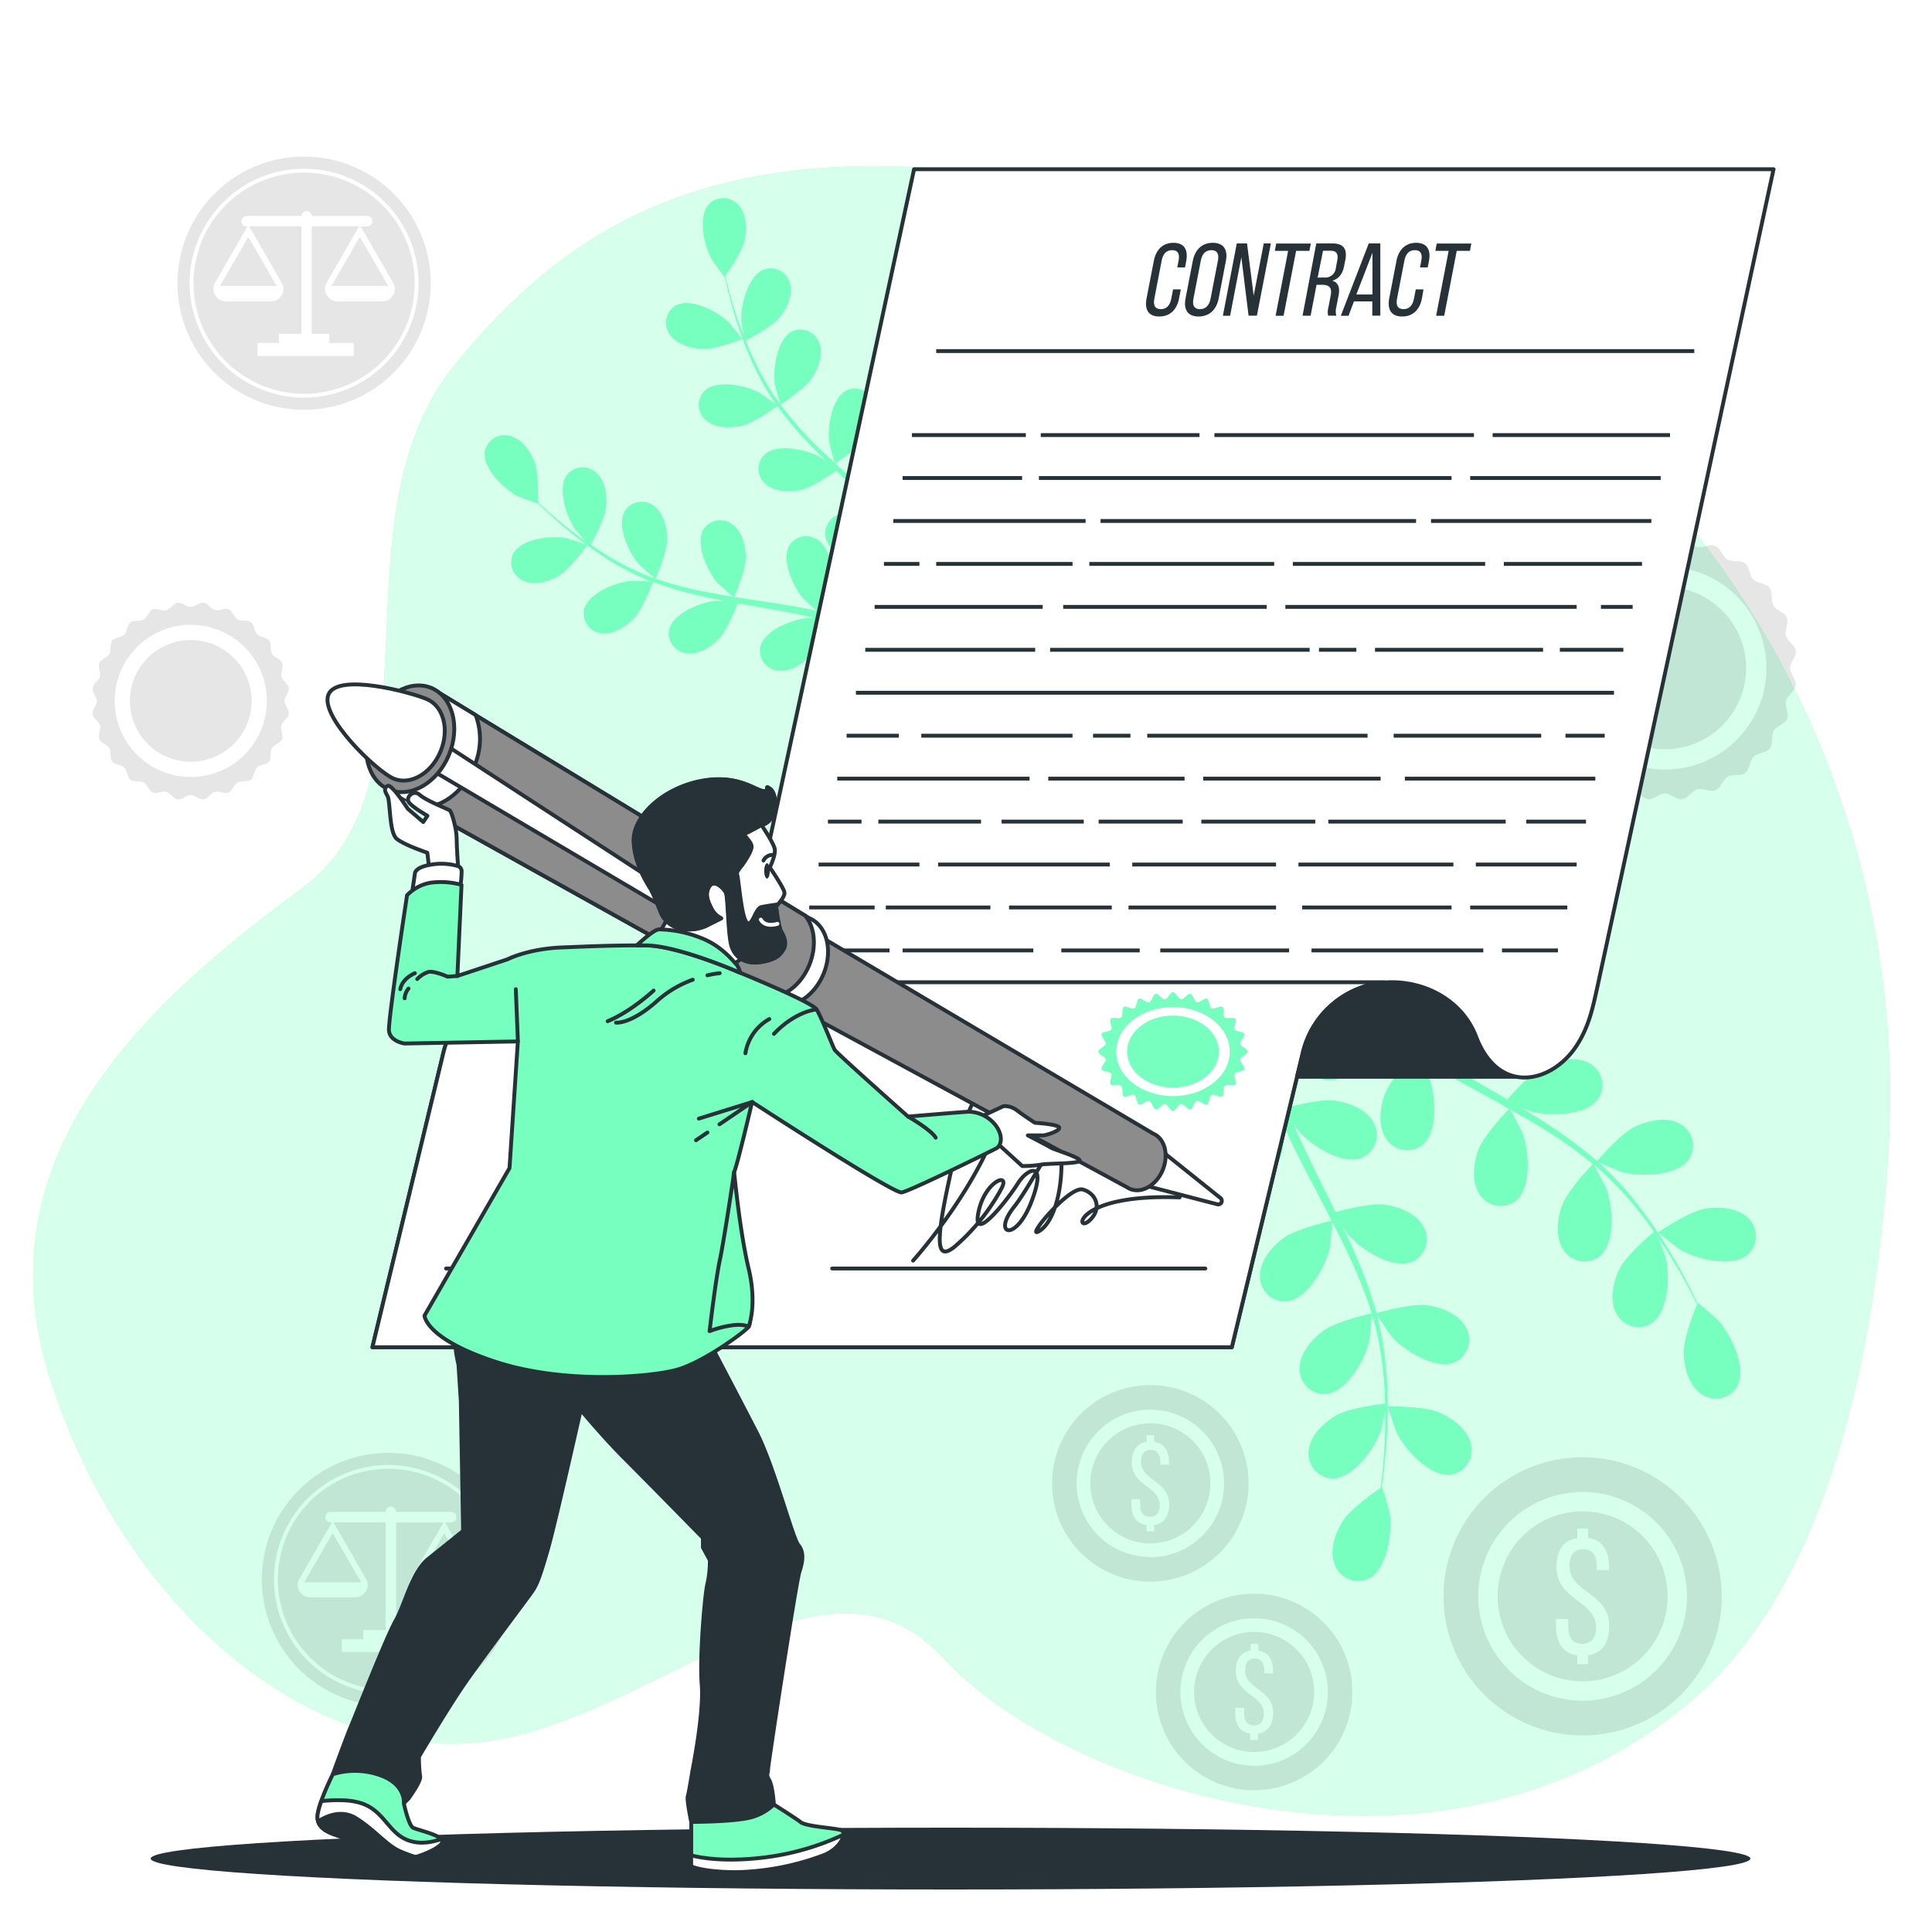 <svg class="animated" id="freepik_stories-signing-a-contract" xmlns="http://www.w3.org/2000/svg" viewBox="0 0 500 500" version="1.1" xmlns:xlink="http://www.w3.org/1999/xlink" xmlns:svgjs="http://svgjs.com/svgjs"><style>svg#freepik_stories-signing-a-contract:not(.animated) .animable {opacity: 0;}svg#freepik_stories-signing-a-contract.animated #freepik--background-simple--inject-10 {animation: 6s Infinite  linear heartbeat;animation-delay: 0s;}svg#freepik_stories-signing-a-contract.animated #freepik--Plants--inject-10 {animation: 6s Infinite  linear heartbeat;animation-delay: 0s;}svg#freepik_stories-signing-a-contract.animated #freepik--Graphics--inject-10 {animation: 1.5s Infinite  linear wind;animation-delay: 0s;}svg#freepik_stories-signing-a-contract.animated #freepik--Floor--inject-10 {animation: 3s Infinite  linear shake;animation-delay: 0s;}svg#freepik_stories-signing-a-contract.animated #freepik--Character--inject-10 {animation: 3s Infinite  linear shake;animation-delay: 0s;}            @keyframes heartbeat {                0% {                    transform: scale(1);                }                10% {                    transform: scale(1.1);                }                30% {                    transform: scale(1);                }                40% {                    transform: scale(1);                }                50% {                    transform: scale(1.1);                }                60% {                    transform: scale(1);                }                100% {                    transform: scale(1);                }            }                    @keyframes wind {                0% {                    transform: rotate( 0deg );                }                25% {                    transform: rotate( 1deg );                }                75% {                    transform: rotate( -1deg );                }            }                    @keyframes shake {                10%, 90% {                    transform: translate3d(-1px, 0, 0);                  }                  20%, 80% {                    transform: translate3d(2px, 0, 0);                  }                  30%, 50%, 70% {                    transform: translate3d(-4px, 0, 0);                  }                  40%, 60% {                    transform: translate3d(4px, 0, 0);                  }            }        </style><g id="freepik--background-simple--inject-10" class="animable" style="transform-origin: 248.861px 256.447px;"><path d="M488.62,299.51c6-89.92-39.43-176-118.15-219.86A234.28,234.28,0,0,0,324,60C198,22,151,54,118,94s-2,108-40,136S-6,298,13,357s66,98,110,94,90-56,121-22,130,67,195,10C473.74,408.54,485.34,348.66,488.62,299.51Z" style="fill: #77FFC0; transform-origin: 248.861px 256.447px;" id="elsb0d8q3p458" class="animable"></path><g id="elhwoa9h1ie0d"><path d="M488.62,299.51c6-89.92-39.43-176-118.15-219.86A234.28,234.28,0,0,0,324,60C198,22,151,54,118,94s-2,108-40,136S-6,298,13,357s66,98,110,94,90-56,121-22,130,67,195,10C473.74,408.54,485.34,348.66,488.62,299.51Z" style="fill: rgb(255, 255, 255); opacity: 0.7; transform-origin: 248.861px 256.447px;" class="animable" id="elin7d4t5mkqf"></path></g></g><g id="freepik--Plants--inject-10" class="animable" style="transform-origin: 289.941px 230.201px;"><path d="M441.17,312.84c-4.2.71-12.07,6.12-12.08,6.12s5.14,4.11,5.5,4.33c4.15,2.52,13.66,4.95,17.77,1.38a6.44,6.44,0,0,0-.09-9.58C449.47,312.46,444.75,312.23,441.17,312.84Z" style="fill: #77FFC0; transform-origin: 441.77px 319.514px;" id="elippnfa9wfmf" class="animable"></path><path d="M423.27,291.5c-3.71,1.72-9.49,8.45-9.95,9a114.38,114.38,0,0,0-12.15-9.14c-2.47-1.63-5-3.19-7.56-4.73,1.27.53,2.41,1,2.58,1,4.67,1.33,14.48,1.17,17.51-3.35a6.44,6.44,0,0,0-2.62-9.22c-3.39-1.8-8-.77-11.3.76s-8.38,7.19-9.7,8.7c-1-.58-2-1.17-3-1.74-4.75-2.77-9.51-5.5-14.09-8.33-1.62-1-3.17-2-4.73-3.06,1.13.46,2.09.85,2.24.89,4.67,1.34,14.48,1.17,17.5-3.35a6.44,6.44,0,0,0-2.62-9.22c-3.39-1.8-8-.77-11.29.76s-7.89,6.64-9.46,8.43c-1.57-1.11-3.14-2.21-4.6-3.36-1-.8-2-1.5-2.93-2.37l-2.83-2.47c-1.74-1.64-3.54-3.32-5.2-5-1.16-1.13-2.24-2.23-3.34-3.34,1.6,1,4.76,2.92,5.05,3.05,4.41,2,14.13,3.35,17.81-.66a6.44,6.44,0,0,0-1.2-9.51c-3.07-2.3-7.79-2-11.28-1-3.83,1.11-10.33,6.63-11.13,7.33-1.81-1.84-3.55-3.64-5.17-5.37-3.57-3.81-6.67-7.29-9.24-10.28l-3,2c2.73,3,6.05,6.62,9.91,10.55,1.82,1.87,3.81,3.84,5.88,5.84a65.86,65.86,0,0,0-4.31,7c-4-1-11.89-.05-12.9.08-.5-2.53-1-5-1.35-7.33-.83-4.88-1.47-9.27-2-13.05l-3.23,2.11c.54,3.43,1.2,7.29,2,11.52.49,2.57,1.07,5.31,1.68,8.11-1,.38-8.91,3.54-11.69,6.42-2.52,2.6-5,6.63-4.42,10.42a6.43,6.43,0,0,0,7.84,5.5c5.26-1.37,8.64-10.58,8.92-15.43,0-.29-.16-3.41-.3-5.38.26,1.14.5,2.26.78,3.43.54,2.33,1.15,4.64,1.79,7.12.35,1.19.71,2.39,1.07,3.6s.84,2.45,1.25,3.69c1,2.85,2.2,5.68,3.45,8.51-2,.48-9.24,2.28-12.15,4.48s-6,5.8-5.95,9.64a6.43,6.43,0,0,0,6.92,6.62c5.41-.56,10.15-9.15,11.16-13.9.06-.3.4-3.79.54-5.71.77,1.7,1.52,3.39,2.35,5.08,2.4,4.88,5,9.75,7.51,14.61.79,1.49,1.55,3,2.31,4.48-.72.16-9.34,2.11-12.59,4.58-2.89,2.2-6,5.8-5.95,9.64a6.42,6.42,0,0,0,6.92,6.62c5.41-.56,10.14-9.15,11.15-13.9.07-.36.55-5.38.61-6.67,1.69,3.29,3.34,6.58,4.84,9.89A114.59,114.59,0,0,1,355,339.89c-.34.08-9.34,2.08-12.67,4.6-2.89,2.2-6,5.8-6,9.64a6.43,6.43,0,0,0,6.92,6.62c5.41-.56,10.15-9.15,11.16-13.9.07-.37.59-5.78.61-6.77.08.27.2.55.28.82A83.59,83.59,0,0,1,358,355.39c.29,2.71.41,5.31.48,7.84-1.72.2-9.54,1.2-12.79,3.14s-6.56,5.11-7,8.93a6.45,6.45,0,0,0,6.15,7.34c5.44,0,11.1-8,12.62-12.59.08-.25.64-2.9,1-4.83,0,1.14,0,2.32,0,3.42,0,4.11-.3,7.88-.58,11.21-.17,1.89-.36,3.6-.56,5.2-1.58,1.08-7.89,5.49-9.84,8.65s-3.48,7.55-2.08,11.13a6.43,6.43,0,0,0,8.84,3.69c4.85-2.48,6.17-12.2,5.39-17-.07-.42-1.86-6.78-1.94-6.72l-.1.06c.22-1.53.44-3.18.64-5,.35-3.34.71-7.11.83-11.23a114.54,114.54,0,0,0-.25-13.35,84.38,84.38,0,0,0-2.4-14.73c0-.06,0-.11,0-.17.85,1.35,3.35,5,3.57,5.3,3.16,3.69,11.44,9,16.46,6.86a6.43,6.43,0,0,0,2.89-9.13c-1.83-3.37-6.25-5.06-9.84-5.6-4-.61-12.58,1.82-13.26,2a114.06,114.06,0,0,0-5.09-14.32c-1.16-2.72-2.41-5.43-3.7-8.12.77,1.14,1.47,2.16,1.58,2.29,3.16,3.69,11.44,9,16.45,6.86a6.43,6.43,0,0,0,2.9-9.13c-1.83-3.38-6.25-5.06-9.84-5.61s-11,1.38-12.88,1.91c-.51-1-1-2.06-1.51-3.08-2.45-4.93-4.91-9.83-7.17-14.72-.8-1.72-1.52-3.44-2.25-5.17.68,1,1.27,1.86,1.37,2,3.16,3.69,11.44,9,16.46,6.87a6.44,6.44,0,0,0,2.89-9.14c-1.83-3.37-6.25-5.06-9.84-5.6s-10.24,1.19-12.54,1.82c-.69-1.79-1.39-3.58-2-5.34-.38-1.21-.83-2.35-1.14-3.59s-.66-2.43-1-3.63c-.55-2.33-1.12-4.72-1.6-7-.34-1.58-.64-3.1-.94-4.63.77,1.73,2.36,5.07,2.52,5.33a25.08,25.08,0,0,0,9.47,8.34,7.34,7.34,0,0,0,.85,1.14,6.44,6.44,0,0,0,9.58.26c3.63-4.05,1.37-13.59-1.08-17.79-.14-.25-2-2.76-3.21-4.32.85.81,1.66,1.61,2.54,2.43,1.74,1.65,3.52,3.24,5.42,5l2.88,2.41c.95.83,2.05,1.58,3.08,2.38,2.43,1.81,5,3.53,7.58,5.2-1.44,1.52-6.46,7-7.67,10.44s-1.77,8.12.35,11.32a6.45,6.45,0,0,0,9.43,1.71c4.21-3.46,3.42-13.24,1.63-17.75-.11-.29-1.75-3.38-2.69-5.07,1.57,1,3.14,2,4.76,2.94,4.69,2.76,9.52,5.39,14.33,8.05,1.47.81,2.93,1.64,4.39,2.46-.51.53-6.62,6.92-8,10.77-1.2,3.42-1.78,8.12.35,11.32a6.44,6.44,0,0,0,9.42,1.71c4.21-3.46,3.42-13.24,1.64-17.75-.14-.34-2.51-4.8-3.17-5.9,3.22,1.81,6.41,3.64,9.49,5.58a114.64,114.64,0,0,1,11.95,8.57c-.24.25-6.65,6.88-8,10.83-1.2,3.42-1.78,8.12.35,11.32a6.44,6.44,0,0,0,9.43,1.7c4.2-3.45,3.41-13.23,1.63-17.75-.14-.35-2.7-5.14-3.22-6l.68.53a82.62,82.62,0,0,1,10.23,10.61c1.73,2.1,3.27,4.2,4.72,6.27-1.32,1.11-7.29,6.27-8.93,9.68s-2.66,7.88-.89,11.29a6.43,6.43,0,0,0,9.18,2.73c4.56-3,4.85-12.77,3.57-17.46-.07-.26-1.06-2.77-1.81-4.59.64.95,1.32,1.91,1.92,2.83,2.24,3.45,4.09,6.74,5.7,9.68.9,1.67,1.68,3.2,2.4,4.64-.73,1.77-3.56,8.93-3.44,12.65s1.27,8.21,4.4,10.43a6.44,6.44,0,0,0,9.41-1.81c2.68-4.73-1.58-13.57-4.88-17.14-.28-.31-5.29-4.63-5.32-4.54l-.05.11c-.66-1.4-1.39-2.89-2.21-4.51-1.55-3-3.33-6.31-5.51-9.82a113.41,113.41,0,0,0-7.57-11,83.73,83.73,0,0,0-10.12-11l-.14-.11c1.45.66,5.57,2.36,5.9,2.45,4.67,1.34,14.48,1.17,17.51-3.35a6.44,6.44,0,0,0-2.62-9.22C431.18,288.94,426.56,290,423.27,291.5Z" style="fill: #77FFC0; transform-origin: 378.725px 322.533px;" id="elpa1xpippzj8" class="animable"></path><path d="M359.2,364c-.1,0,2,6.26,2.2,6.64,2.07,4.39,8.66,11.66,14.05,11a6.44,6.44,0,0,0,5.21-8c-.88-3.74-4.69-6.54-8-8C368.75,363.79,359.2,364,359.2,364Z" style="fill: #77FFC0; transform-origin: 370.035px 372.837px;" id="eldkezedtew5k" class="animable"></path><path d="M144.6,149c3-1.7,7.39-8,7.39-8s-5-1.67-5.34-1.73c-3.82-.74-11.65.07-13.76,3.89a5.17,5.17,0,0,0,2.73,7.19C138.46,151.62,142.08,150.47,144.6,149Z" style="fill: #77FFC0; transform-origin: 142.153px 144.959px;" id="elhb39bjvlyh6" class="animable"></path><path d="M164,160.11c2.31-2.33,4.79-9,5-9.53a91,91,0,0,0,11.68,3.5c2.31.54,4.66,1,7,1.46-1.1,0-2.09-.08-2.23-.07-3.89.3-11.22,3.15-12.25,7.39a5.18,5.18,0,0,0,4.54,6.21c3.05.42,6.24-1.64,8.29-3.71s4.31-7.74,4.88-9.24l2.71.49c4.35.75,8.69,1.49,12.93,2.34,1.49.3,2.95.65,4.41,1-1,0-1.81-.06-1.94,0-3.88.29-11.22,3.14-12.24,7.39a5.17,5.17,0,0,0,4.53,6.21c3.06.41,6.24-1.65,8.3-3.71s4.09-7.2,4.77-9c1.49.4,3,.79,4.4,1.25,1,.33,1.91.58,2.86,1l2.82,1.08c1.76.75,3.59,1.51,5.29,2.29,1.19.53,2.31,1,3.44,1.58-1.48-.31-4.39-.87-4.64-.89-3.89-.3-11.57,1.41-13.23,5.45a5.16,5.16,0,0,0,3.55,6.82c3,.88,6.41-.67,8.76-2.4,2.57-1.91,5.93-7.87,6.34-8.62,1.87.88,3.68,1.76,5.38,2.61,3.75,1.87,7,3.63,9.81,5.16l1.71-2.3c-2.9-1.53-6.39-3.3-10.39-5.19-1.89-.9-3.94-1.83-6.05-2.76a55,55,0,0,0,1.3-6.46c3.27-.36,9-3.27,9.69-3.65,1.07,1.76,2.1,3.49,3,5.14,2,3.44,3.68,6.57,5.1,9.28l1.84-2.49c-1.35-2.43-2.93-5.15-4.72-8.11-1.08-1.79-2.27-3.69-3.52-5.63.63-.56,5.72-5.15,7-8.08,1.17-2.67,1.93-6.39.43-9.08a5.16,5.16,0,0,0-7.43-2c-3.58,2.5-3.57,10.37-2.42,14.1.06.22,1.06,2.52,1.71,4-.51-.79-1-1.56-1.54-2.36-1-1.61-2.15-3.18-3.32-4.87l-1.81-2.41c-.58-.82-1.31-1.61-2-2.43-1.57-1.86-3.24-3.66-5-5.45,1.4-.92,6.33-4.28,7.9-6.75s2.88-6,1.8-8.9a5.17,5.17,0,0,0-7.05-3.07c-3.91,1.93-5.09,9.71-4.53,13.57,0,.24.75,3,1.18,4.45-1.05-1.06-2.09-2.13-3.18-3.17-3.16-3-6.45-6-9.72-8.91l-3-2.73c.5-.32,6.44-4.19,8.21-6.95,1.56-2.45,2.87-6,1.8-8.91a5.17,5.17,0,0,0-7-3.06c-3.92,1.93-5.1,9.71-4.53,13.57,0,.29,1.08,4.2,1.39,5.18-2.19-2-4.34-4-6.39-6.1A91.32,91.32,0,0,1,202,104.7c.23-.15,6.45-4.16,8.26-7,1.56-2.45,2.87-6,1.8-8.9a5.17,5.17,0,0,0-7-3.07c-3.92,1.93-5.09,9.71-4.53,13.57,0,.3,1.16,4.51,1.42,5.26-.14-.18-.3-.35-.44-.54a66.37,66.37,0,0,1-6-10.16c-1-2-1.79-3.88-2.54-5.76,1.23-.63,6.84-3.56,8.75-5.93s3.52-5.66,2.77-8.65a5.16,5.16,0,0,0-6.67-3.82c-4.11,1.48-6.13,9.09-6,13,0,.21.32,2.35.57,3.91-.33-.86-.68-1.73-1-2.56-1.12-3.11-2-6-2.68-8.6-.39-1.47-.73-2.81-1-4.07.89-1.25,4.42-6.32,5-9.25s.51-6.65-1.53-9a5.17,5.17,0,0,0-7.68-.32c-3,3.21-1.25,10.89.66,14.29.17.29,3.29,4.58,3.33,4.52l.06-.08c.26,1.22.55,2.51.9,3.93.66,2.61,1.44,5.54,2.5,8.68a92.49,92.49,0,0,0,3.89,10,68.14,68.14,0,0,0,5.9,10.43l.09.11c-1-.78-3.92-2.86-4.16-3-3.41-1.89-11.1-3.56-14.29-.59a5.17,5.17,0,0,0,.35,7.68c2.32,2,6.12,2.07,9,1.48,3.21-.66,9-4.86,9.42-5.2a90.72,90.72,0,0,0,7.82,9.37c1.62,1.73,3.32,3.41,5,5.08-.9-.64-1.71-1.21-1.83-1.28-3.41-1.9-11.1-3.57-14.29-.59a5.17,5.17,0,0,0,.35,7.68c2.32,2,6.12,2.07,9,1.48s7.86-4.08,9.17-5l2,1.9c3.21,3,6.42,6,9.48,9.09,1.09,1.07,2.11,2.17,3.14,3.26-.8-.57-1.48-1.05-1.59-1.11-3.4-1.9-11.1-3.56-14.29-.59a5.17,5.17,0,0,0,.36,7.68c2.31,2,6.11,2.07,9,1.48s7.38-3.74,8.93-4.85c1,1.15,2,2.3,3,3.47.62.8,1.28,1.54,1.86,2.39l1.75,2.45c1.06,1.6,2.16,3.24,3.15,4.83.7,1.1,1.35,2.16,2,3.22-1.06-1.08-3.19-3.15-3.38-3.31a20.18,20.18,0,0,0-9.45-3.64,5.68,5.68,0,0,0-1-.63,5.17,5.17,0,0,0-7.28,2.47c-1.61,4.06,2.75,10.61,5.76,13.09.18.15,2.28,1.52,3.62,2.36-.86-.37-1.7-.75-2.59-1.12-1.76-.76-3.55-1.46-5.46-2.22l-2.84-1c-.94-.36-2-.62-3-.94-2.33-.68-4.73-1.27-7.15-1.8.66-1.55,2.91-7.07,2.86-10s-.92-6.61-3.41-8.42a5.17,5.17,0,0,0-7.57,1.33c-2.2,3.77,1.11,10.91,3.71,13.81.16.19,2.26,2.06,3.43,3.07-1.46-.31-2.91-.63-4.4-.89-4.29-.77-8.66-1.41-13-2.08l-4-.63c.24-.54,3.06-7.05,3-10.32-.05-2.91-.92-6.61-3.41-8.42a5.17,5.17,0,0,0-7.57,1.33c-2.2,3.77,1.11,10.91,3.7,13.82.2.21,3.22,2.91,4,3.56-2.93-.47-5.84-1-8.7-1.57a91.61,91.61,0,0,1-11.37-3.13c.11-.25,3.09-7,3-10.38-.05-2.91-.92-6.61-3.41-8.42a5.17,5.17,0,0,0-7.57,1.33c-2.2,3.77,1.11,10.91,3.71,13.82.2.22,3.46,3.12,4.08,3.6-.21-.07-.44-.13-.66-.21a66.5,66.5,0,0,1-10.65-5.14c-1.88-1.09-3.62-2.25-5.29-3.4.68-1.21,3.75-6.75,4-9.77s-.19-6.67-2.46-8.75a5.18,5.18,0,0,0-7.68.49c-2.6,3.51-.09,11,2.17,14.14.12.18,1.57,1.79,2.64,3-.75-.53-1.53-1.07-2.23-1.6-2.65-2-4.95-3.93-7-5.69-1.14-1-2.16-1.95-3.1-2.83.06-1.53.2-7.71-.92-10.48s-3.24-5.83-6.22-6.62a5.17,5.17,0,0,0-6.58,4c-.7,4.31,5,9.78,8.44,11.55.3.15,5.26,2,5.27,1.93v-.09c.89.87,1.85,1.79,2.92,2.78,2,1.8,4.26,3.83,6.88,5.86a90.17,90.17,0,0,0,8.75,6.17,67.5,67.5,0,0,0,10.67,5.44l.13.05c-1.27-.1-4.85-.23-5.12-.21-3.89.3-11.23,3.15-12.25,7.39a5.17,5.17,0,0,0,4.53,6.21C158.77,164.24,162,162.18,164,160.11Z" style="fill: #77FFC0; transform-origin: 190.407px 115.465px;" id="el9bmxa26k2f" class="animable"></path><path d="M192.1,87.76c.07,0-3.26-4.15-3.5-4.38C185.82,80.65,178.84,77,175,79a5.16,5.16,0,0,0-1.68,7.5c1.69,2.57,5.34,3.62,8.25,3.8C185,90.55,192.09,87.77,192.1,87.76Z" style="fill: #77FFC0; transform-origin: 182.231px 84.371px;" id="elf15cvlx3p7j" class="animable"></path></g><g id="freepik--Graphics--inject-10" class="animable" style="transform-origin: 244.356px 251.915px;"><g id="eluox7338kqqk"><g style="opacity: 0.1; transform-origin: 49.354px 181.411px;" class="animable" id="elh2lttxqsg8a"><path d="M74.75,184.73c.14-1.07-1.1-2.24-1.1-3.34s1.24-2.28,1.1-3.34-1.64-1.91-1.92-3,.61-2.51.19-3.51-2.07-1.41-2.62-2.34-.06-2.58-.72-3.44-2.37-.82-3.14-1.59-.72-2.47-1.59-3.14-2.49-.18-3.44-.72-1.33-2.2-2.34-2.62-2.45.47-3.51.19-1.86-1.78-2.95-1.92-2.23,1.1-3.34,1.1S47.1,155.87,46,156s-1.9,1.64-2.94,1.92-2.52-.61-3.52-.19-1.4,2.07-2.34,2.62-2.58.06-3.44.72-.82,2.37-1.59,3.14-2.47.72-3.13,1.59-.18,2.49-.73,3.44-2.2,1.33-2.62,2.34.48,2.45.19,3.51-1.77,1.86-1.92,3,1.1,2.24,1.1,3.34-1.23,2.27-1.1,3.34,1.64,1.9,1.92,3-.6,2.51-.19,3.51,2.08,1.4,2.62,2.34.06,2.58.73,3.44,2.36.82,3.13,1.59.73,2.47,1.59,3.14,2.5.18,3.44.72,1.34,2.2,2.35,2.62,2.45-.47,3.51-.19,1.85,1.77,2.94,1.92,2.24-1.1,3.34-1.1,2.28,1.24,3.34,1.1,1.91-1.64,2.95-1.92,2.51.6,3.51.19,1.41-2.08,2.34-2.62,2.58-.06,3.44-.73.82-2.36,1.59-3.13,2.48-.73,3.14-1.59.18-2.49.73-3.44,2.2-1.33,2.61-2.34-.47-2.46-.19-3.51S74.61,185.82,74.75,184.73ZM49.37,201.08a19.69,19.69,0,1,1,19.69-19.69A19.7,19.7,0,0,1,49.37,201.08Z" id="elnu0wmbgcsgo" class="animable" style="transform-origin: 49.354px 181.411px;"></path><g id="elr7h69o8x1a"><circle cx="49.37" cy="181.39" r="15.75" class="animable" style="transform-origin: 49.37px 181.39px; transform: rotate(-45deg);" id="elsl84w3k6bi"></circle></g></g></g><g id="elrjs3ujj2n"><g style="opacity: 0.1; transform-origin: 430.884px 172.9px;" class="animable" id="elqprkgapj75h"><path d="M464.75,177.35c.18-1.42-1.47-3-1.47-4.46s1.65-3,1.47-4.46-2.19-2.54-2.56-3.93.81-3.36.25-4.69-2.77-1.88-3.49-3.13-.09-3.44-1-4.59-3.16-1.09-4.19-2.12-1-3.3-2.12-4.19-3.33-.24-4.59-1-1.78-2.93-3.13-3.49-3.27.63-4.69.25-2.47-2.37-3.93-2.56-3,1.47-4.46,1.47-3-1.65-4.46-1.47-2.54,2.19-3.93,2.56-3.35-.8-4.69-.25-1.87,2.77-3.13,3.5-3.44.08-4.59,1S409,148.94,408,150s-3.3,1-4.18,2.12-.24,3.33-1,4.59-2.94,1.78-3.5,3.13.64,3.27.26,4.69-2.37,2.47-2.56,3.93,1.46,3,1.46,4.46-1.65,3-1.46,4.46,2.19,2.54,2.56,3.93-.81,3.35-.26,4.69,2.77,1.87,3.5,3.13.09,3.44,1,4.59,3.16,1.09,4.18,2.12,1,3.3,2.12,4.18,3.33.24,4.6,1,1.78,2.94,3.13,3.5,3.27-.63,4.68-.26,2.48,2.37,3.93,2.56,3-1.46,4.46-1.46,3,1.65,4.46,1.46,2.54-2.19,3.93-2.56,3.36.81,4.69.26,1.88-2.77,3.13-3.5,3.44-.08,4.59-1,1.09-3.16,2.12-4.18,3.3-1,4.19-2.12.24-3.33,1-4.59,2.93-1.79,3.49-3.13-.63-3.28-.25-4.69S464.56,178.8,464.75,177.35Zm-33.88,21.82a26.28,26.28,0,1,1,26.28-26.28A26.29,26.29,0,0,1,430.87,199.17Z" id="el7yvg6d31g9l" class="animable" style="transform-origin: 430.884px 172.9px;"></path><g id="el5dgg5k6v1er"><circle cx="430.87" cy="172.89" r="21.02" class="animable" style="transform-origin: 430.87px 172.89px; transform: rotate(-36.87deg);" id="elec3om6ynhpi"></circle></g></g></g><g id="el59s99dzj33m"><g style="opacity: 0.1; transform-origin: 409.58px 413.13px;" class="animable" id="el4seqlzyiwg9"><path d="M409.58,391.13a22,22,0,1,0,22,22A22,22,0,0,0,409.58,391.13ZM411,428.39v2.32h-2.8v-2.32c-3.8-.52-5.51-3.41-5.51-7.56V419h3.19v2.1c0,2.75,1.14,4.33,3.59,4.33s3.59-1.58,3.59-4.33c0-6.82-10.24-6.91-10.24-15.53,0-4.2,1.71-6.95,5.38-7.52v-2.45H411V398c3.72.53,5.42,3.41,5.42,7.52v.83h-3.19V405.3c0-2.71-1.09-4.37-3.54-4.37s-3.5,1.66-3.5,4.37c0,6.87,10.28,6.91,10.28,15.53C416.47,424.94,414.72,427.87,411,428.39Z" id="elipxheodyvk" class="animable" style="transform-origin: 409.58px 413.13px;"></path><path d="M409.58,377.13a36,36,0,1,0,36,36A36,36,0,0,0,409.58,377.13Zm0,63a27,27,0,1,1,27-27A27,27,0,0,1,409.58,440.13Z" id="el26hkv6d0wgl" class="animable" style="transform-origin: 409.58px 413.13px;"></path></g></g><g id="ell1bn847mojn"><g style="opacity: 0.1; transform-origin: 324.57px 437.88px;" class="animable" id="elphko17rvr4"><path d="M324.57,422.34a15.54,15.54,0,1,0,15.54,15.54A15.54,15.54,0,0,0,324.57,422.34Zm1,26.32v1.64h-2v-1.64c-2.69-.37-3.89-2.41-3.89-5.35V442H322v1.48c0,1.94.8,3.06,2.53,3.06s2.54-1.12,2.54-3.06c0-4.82-7.23-4.88-7.23-11,0-3,1.2-4.91,3.8-5.31v-1.73h2v1.73c2.62.37,3.83,2.41,3.83,5.31v.59h-2.26v-.74c0-1.92-.77-3.09-2.5-3.09s-2.47,1.17-2.47,3.09c0,4.85,7.26,4.88,7.26,11C329.44,446.22,328.2,448.29,325.58,448.66Z" id="el1yj77w8ij09" class="animable" style="transform-origin: 324.57px 437.88px;"></path><path d="M324.57,412.45A25.43,25.43,0,1,0,350,437.88,25.43,25.43,0,0,0,324.57,412.45Zm0,44.5a19.07,19.07,0,1,1,19.07-19.07A19.07,19.07,0,0,1,324.57,457Z" id="eliqakuv5j73c" class="animable" style="transform-origin: 324.57px 437.88px;"></path></g></g><g id="elf9bnc8zbtrg"><g style="opacity: 0.1; transform-origin: 297.7px 383.89px;" class="animable" id="elggnxhp0oi2t"><path d="M297.71,368.35a15.54,15.54,0,1,0,15.54,15.54A15.53,15.53,0,0,0,297.71,368.35Zm1,26.32v1.63h-2v-1.63c-2.68-.37-3.89-2.41-3.89-5.35V388h2.26v1.48c0,1.94.8,3.06,2.53,3.06s2.53-1.12,2.53-3.06c0-4.82-7.23-4.88-7.23-11,0-3,1.21-4.91,3.8-5.31v-1.73h2v1.73c2.63.37,3.83,2.41,3.83,5.31v.59h-2.25v-.74c0-1.92-.78-3.09-2.51-3.09s-2.47,1.17-2.47,3.09c0,4.85,7.26,4.88,7.26,11C302.57,392.23,301.34,394.3,298.71,394.67Z" id="elkbrqce2mvrc" class="animable" style="transform-origin: 297.71px 383.89px;"></path><path d="M297.71,358.46a25.43,25.43,0,1,0,25.42,25.43A25.42,25.42,0,0,0,297.71,358.46Zm0,44.5a19.07,19.07,0,1,1,19.07-19.07A19.07,19.07,0,0,1,297.71,403Z" id="elk62i7fwamb" class="animable" style="transform-origin: 297.7px 383.89px;"></path></g></g><g id="elhhm2sur8vih"><polygon points="85.78 74.03 100.49 74.03 93.13 61.3 85.78 74.03" style="opacity: 0.1; transform-origin: 93.135px 67.665px;" class="animable" id="elk6eegm5y7i"></polygon></g><g id="eldhupx546wad"><polygon points="56.91 74.03 71.62 74.03 64.27 61.3 56.91 74.03" style="opacity: 0.1; transform-origin: 64.265px 67.665px;" class="animable" id="el61gwn7a4k8"></polygon></g><g id="elxck5uqw9qj"><path d="M78.7,44.67a28.62,28.62,0,1,0,28.62,28.62A28.65,28.65,0,0,0,78.7,44.67ZM98.94,78H87.33a3.23,3.23,0,0,1-2.8-4.84l8.4-14.56H80.68V86.4h4.54v2.37h6.33V92.1H66.64V88.77h5.53V86.4H78V58.55H64.47l8.4,14.56A3.23,3.23,0,0,1,70.07,78H58.46a3.23,3.23,0,0,1-2.8-4.84l8.4-14.56h-.34a1.36,1.36,0,0,1,0-2.71H78a1.36,1.36,0,0,1,2.71,0H94.92a1.36,1.36,0,1,1,0,2.71H93.33l8.41,14.56A3.23,3.23,0,0,1,98.94,78Z" style="opacity: 0.1; transform-origin: 78.7px 73.29px;" class="animable" id="elfdhutfsrto"></path></g><g id="el2ux9rzg0816"><path d="M78.7,40.52a32.77,32.77,0,1,0,32.77,32.77A32.77,32.77,0,0,0,78.7,40.52Zm0,62.39a29.62,29.62,0,1,1,29.62-29.62A29.66,29.66,0,0,1,78.7,102.91Z" style="opacity: 0.1; transform-origin: 78.7px 73.29px;" class="animable" id="el00rbrk0s5q4yf"></path></g><g id="elejsid52dik"><polygon points="107.61 409.49 122.32 409.49 114.97 396.75 107.61 409.49" style="opacity: 0.1; transform-origin: 114.965px 403.12px;" class="animable" id="elzireik5rzyj"></polygon></g><g id="elltm14rw9qt9"><polygon points="78.75 409.49 93.46 409.49 86.1 396.75 78.75 409.49" style="opacity: 0.1; transform-origin: 86.105px 403.12px;" class="animable" id="el612vvo3ezi3"></polygon></g><g id="el1bbbjvsr0f0i"><path d="M100.53,380.13a28.62,28.62,0,1,0,28.62,28.61A28.64,28.64,0,0,0,100.53,380.13Zm20.25,33.27H109.16a3.22,3.22,0,0,1-2.79-4.84l8.4-14.55H102.52v27.84h4.54v2.37h6.33v3.33H88.47v-3.33H94v-2.37H99.8V394H86.3l8.4,14.55a3.22,3.22,0,0,1-2.79,4.84H80.29a3.22,3.22,0,0,1-2.79-4.84L85.9,394h-.34a1.36,1.36,0,1,1,0-2.72H99.8a1.36,1.36,0,0,1,2.72,0h14.24a1.36,1.36,0,0,1,0,2.72h-1.59l8.4,14.55A3.23,3.23,0,0,1,120.78,413.4Z" style="opacity: 0.1; transform-origin: 100.53px 408.75px;" class="animable" id="elszlb2epmmzc"></path></g><g id="elka11pf04qb"><path d="M100.53,376a32.77,32.77,0,1,0,32.77,32.77A32.77,32.77,0,0,0,100.53,376Zm0,62.39a29.62,29.62,0,1,1,29.62-29.62A29.65,29.65,0,0,1,100.53,438.36Z" style="opacity: 0.1; transform-origin: 100.53px 408.77px;" class="animable" id="elbrcgcymkwe"></path></g></g><g id="freepik--Floor--inject-10" class="animable" style="transform-origin: 246px 481px;"><ellipse cx="246" cy="481" rx="207" ry="8" style="fill: rgb(38, 50, 56); transform-origin: 246px 481px;" id="el4bz1ao7ig0y" class="animable"></ellipse></g><g id="freepik--Contract--inject-10" class="animable" style="transform-origin: 277.69px 196.225px;"><path d="M392.48,278.67c5.91,1.1,12.36-2.69,16-8.78,2.77-4.57,3.74-9.08,4.87-14.25C414.62,250,458.54,45.81,459,43.79H236.56L191.28,254.2l-1.84,8.49a16.14,16.14,0,0,1-2,5l-1.34,2.23a15,15,0,0,1-26.53-1.63,23.75,23.75,0,0,0-21.31-14.06h-.83a23.79,23.79,0,0,0-22.68,18.21L96.38,348.66H318.79l16.88-70" style="fill: rgb(255, 255, 255); stroke: rgb(38, 50, 56); stroke-linecap: round; stroke-linejoin: round; transform-origin: 277.69px 196.225px;" id="elwbn70k8coz" class="animable"></path><path d="M307,67.54l-.32,1.68h-2l.34-1.79c.33-1.68-.14-2.69-1.67-2.69s-2.38,1-2.71,2.69l-1.9,9.89c-.33,1.68.17,2.69,1.67,2.69s2.39-1,2.71-2.69l.47-2.43h2l-.44,2.32c-.55,2.83-2.25,4.7-5.13,4.7s-3.83-1.87-3.29-4.7l1.87-9.67c.54-2.83,2.24-4.7,5.1-4.7S307.5,64.71,307,67.54Z" style="fill: rgb(38, 50, 56); transform-origin: 301.857px 72.375px;" id="el50tbgy5ngpd" class="animable"></path><path d="M308.69,67.54c.55-2.86,2.32-4.7,5.18-4.7s3.94,1.84,3.39,4.7l-1.86,9.67c-.55,2.83-2.32,4.7-5.21,4.7s-3.91-1.87-3.37-4.7Zm.17,9.78c-.33,1.71.2,2.69,1.7,2.69s2.4-1,2.73-2.69l1.91-9.89c.32-1.68-.18-2.69-1.7-2.69s-2.41,1-2.73,2.69Z" style="fill: rgb(38, 50, 56); transform-origin: 312.04px 72.375px;" id="el2jx9c0ap1zp" class="animable"></path><path d="M318.35,81.72h-1.87L320.08,63h2.65l1.72,13.51L327.06,63h1.84l-3.61,18.69h-2.16l-1.87-15.11Z" style="fill: rgb(38, 50, 56); transform-origin: 322.69px 72.36px;" id="elb18urk9a2xj" class="animable"></path><path d="M330.13,81.72l3.24-16.8h-3.45l.37-1.89h8.95l-.37,1.89h-3.44l-3.24,16.8Z" style="fill: rgb(38, 50, 56); transform-origin: 334.58px 72.375px;" id="el5z12lv9clzl" class="animable"></path><path d="M344.82,63c2.94,0,3.88,1.49,3.35,4.27l-.3,1.52c-.39,2.06-1.36,3.34-3.06,3.85,1.61.51,2,1.9,1.6,3.9l-.57,2.91a4.39,4.39,0,0,0,0,2.24h-2.12a4.73,4.73,0,0,1,.1-2.27l.56-2.93c.41-2.12-.45-2.78-2.19-2.78h-1.47l-1.54,8h-2.08L340.65,63Zm-2.23,8.81a2.75,2.75,0,0,0,3.14-2.56l.34-1.79c.33-1.69-.12-2.57-1.67-2.57h-2L341,71.84Z" style="fill: rgb(38, 50, 56); transform-origin: 342.705px 72.355px;" id="eltuljwq9gyl" class="animable"></path><path d="M350.41,78,349,81.72H347L354.23,63h3l0,18.69h-2.08V78Zm.61-1.79h4.17l0-10.79Z" style="fill: rgb(38, 50, 56); transform-origin: 352.115px 72.36px;" id="el0ff2xp7aslel" class="animable"></path><path d="M369.81,67.54l-.32,1.68h-2l.35-1.79c.32-1.68-.15-2.69-1.67-2.69s-2.39,1-2.71,2.69l-1.91,9.89c-.32,1.68.17,2.69,1.67,2.69s2.39-1,2.71-2.69l.47-2.43h2L368,77.21c-.55,2.83-2.24,4.7-5.13,4.7S359,80,359.53,77.21l1.87-9.67c.54-2.83,2.24-4.7,5.1-4.7S370.36,64.71,369.81,67.54Z" style="fill: rgb(38, 50, 56); transform-origin: 364.674px 72.375px;" id="elv8dur3akxp" class="animable"></path><path d="M371.67,81.72l3.24-16.8h-3.44l.36-1.89h8.95l-.36,1.89H377l-3.24,16.8Z" style="fill: rgb(38, 50, 56); transform-origin: 376.125px 72.375px;" id="el1210cv8qr0pp" class="animable"></path><line x1="242.29" y1="90.86" x2="438.48" y2="90.86" style="fill: none; stroke: rgb(38, 50, 56); stroke-miterlimit: 10; transform-origin: 340.385px 90.86px;" id="el1arx4whqpxdh" class="animable"></line><line x1="386.29" y1="112.6" x2="432.2" y2="112.6" style="fill: none; stroke: rgb(38, 50, 56); stroke-miterlimit: 10; transform-origin: 409.245px 112.6px;" id="elz5rfzpk4i2n" class="animable"></line><line x1="314.29" y1="112.6" x2="381.46" y2="112.6" style="fill: none; stroke: rgb(38, 50, 56); stroke-miterlimit: 10; transform-origin: 347.875px 112.6px;" id="ela005khqvv38" class="animable"></line><line x1="269.35" y1="112.6" x2="310.43" y2="112.6" style="fill: none; stroke: rgb(38, 50, 56); stroke-miterlimit: 10; transform-origin: 289.89px 112.6px;" id="eljmv6hlscr5" class="animable"></line><line x1="236.01" y1="112.6" x2="265.49" y2="112.6" style="fill: none; stroke: rgb(38, 50, 56); stroke-miterlimit: 10; transform-origin: 250.75px 112.6px;" id="ely1kuightr9g" class="animable"></line><line x1="380.49" y1="123.71" x2="429.78" y2="123.71" style="fill: none; stroke: rgb(38, 50, 56); stroke-miterlimit: 10; transform-origin: 405.135px 123.71px;" id="el68p2b88ibep" class="animable"></line><line x1="268.87" y1="123.71" x2="375.66" y2="123.71" style="fill: none; stroke: rgb(38, 50, 56); stroke-miterlimit: 10; transform-origin: 322.265px 123.71px;" id="eluhlzewg3zb" class="animable"></line><line x1="233.6" y1="123.71" x2="264.52" y2="123.71" style="fill: none; stroke: rgb(38, 50, 56); stroke-miterlimit: 10; transform-origin: 249.06px 123.71px;" id="elfddtf0hx90u" class="animable"></line><line x1="370.35" y1="134.83" x2="427.37" y2="134.83" style="fill: none; stroke: rgb(38, 50, 56); stroke-miterlimit: 10; transform-origin: 398.86px 134.83px;" id="elnqz0ylqhqh" class="animable"></line><line x1="284.82" y1="134.83" x2="366.48" y2="134.83" style="fill: none; stroke: rgb(38, 50, 56); stroke-miterlimit: 10; transform-origin: 325.65px 134.83px;" id="elm2gd59xvd0a" class="animable"></line><line x1="231.18" y1="134.83" x2="280.95" y2="134.83" style="fill: none; stroke: rgb(38, 50, 56); stroke-miterlimit: 10; transform-origin: 256.065px 134.83px;" id="elbvkd9dihe3" class="animable"></line><line x1="389.19" y1="145.94" x2="424.95" y2="145.94" style="fill: none; stroke: rgb(38, 50, 56); stroke-miterlimit: 10; transform-origin: 407.07px 145.94px;" id="eliabdc51exd9" class="animable"></line><line x1="334.59" y1="145.94" x2="384.36" y2="145.94" style="fill: none; stroke: rgb(38, 50, 56); stroke-miterlimit: 10; transform-origin: 359.475px 145.94px;" id="el34sh0pqgte" class="animable"></line><line x1="281.92" y1="145.94" x2="329.76" y2="145.94" style="fill: none; stroke: rgb(38, 50, 56); stroke-miterlimit: 10; transform-origin: 305.84px 145.94px;" id="elbnlwwqbuyyk" class="animable"></line><line x1="242.29" y1="145.94" x2="277.57" y2="145.94" style="fill: none; stroke: rgb(38, 50, 56); stroke-miterlimit: 10; transform-origin: 259.93px 145.94px;" id="elik722rmlw7" class="animable"></line><line x1="228.76" y1="145.94" x2="237.94" y2="145.94" style="fill: none; stroke: rgb(38, 50, 56); stroke-miterlimit: 10; transform-origin: 233.35px 145.94px;" id="elzec6kinlwdg" class="animable"></line><line x1="414.32" y1="157.06" x2="422.53" y2="157.06" style="fill: none; stroke: rgb(38, 50, 56); stroke-miterlimit: 10; transform-origin: 418.425px 157.06px;" id="el40mfh806ul" class="animable"></line><line x1="332.65" y1="157.06" x2="408.04" y2="157.06" style="fill: none; stroke: rgb(38, 50, 56); stroke-miterlimit: 10; transform-origin: 370.345px 157.06px;" id="elncgakxlqu9s" class="animable"></line><line x1="275.15" y1="157.06" x2="327.82" y2="157.06" style="fill: none; stroke: rgb(38, 50, 56); stroke-miterlimit: 10; transform-origin: 301.485px 157.06px;" id="eljgw58k6v1sk" class="animable"></line><line x1="226.35" y1="157.06" x2="269.84" y2="157.06" style="fill: none; stroke: rgb(38, 50, 56); stroke-miterlimit: 10; transform-origin: 248.095px 157.06px;" id="eleen86cegpcj" class="animable"></line><line x1="403.69" y1="168.17" x2="420.12" y2="168.17" style="fill: none; stroke: rgb(38, 50, 56); stroke-miterlimit: 10; transform-origin: 411.905px 168.17px;" id="el9jru8nwpek7" class="animable"></line><line x1="355.85" y1="168.17" x2="399.34" y2="168.17" style="fill: none; stroke: rgb(38, 50, 56); stroke-miterlimit: 10; transform-origin: 377.595px 168.17px;" id="el7bhay8fag83" class="animable"></line><line x1="341.35" y1="168.17" x2="351.02" y2="168.17" style="fill: none; stroke: rgb(38, 50, 56); stroke-miterlimit: 10; transform-origin: 346.185px 168.17px;" id="eliaqkos8sc1" class="animable"></line><line x1="271.77" y1="168.17" x2="338.94" y2="168.17" style="fill: none; stroke: rgb(38, 50, 56); stroke-miterlimit: 10; transform-origin: 305.355px 168.17px;" id="elp37a8n2laes" class="animable"></line><line x1="223.93" y1="168.17" x2="267.9" y2="168.17" style="fill: none; stroke: rgb(38, 50, 56); stroke-miterlimit: 10; transform-origin: 245.915px 168.17px;" id="elcfs87x5r1h" class="animable"></line><line x1="221.51" y1="179.28" x2="417.7" y2="179.28" style="fill: none; stroke: rgb(38, 50, 56); stroke-miterlimit: 10; transform-origin: 319.605px 179.28px;" id="elkspnb558jej" class="animable"></line><line x1="405.14" y1="190.4" x2="415.29" y2="190.4" style="fill: none; stroke: rgb(38, 50, 56); stroke-miterlimit: 10; transform-origin: 410.215px 190.4px;" id="elq5ojrsfts3a" class="animable"></line><line x1="360.68" y1="190.4" x2="398.86" y2="190.4" style="fill: none; stroke: rgb(38, 50, 56); stroke-miterlimit: 10; transform-origin: 379.77px 190.4px;" id="elwdjno9ota3o" class="animable"></line><line x1="296.9" y1="190.4" x2="353.92" y2="190.4" style="fill: none; stroke: rgb(38, 50, 56); stroke-miterlimit: 10; transform-origin: 325.41px 190.4px;" id="eljoe89041cne" class="animable"></line><line x1="282.88" y1="190.4" x2="292.55" y2="190.4" style="fill: none; stroke: rgb(38, 50, 56); stroke-miterlimit: 10; transform-origin: 287.715px 190.4px;" id="el7d8fdbux3e7" class="animable"></line><line x1="238.43" y1="190.4" x2="277.57" y2="190.4" style="fill: none; stroke: rgb(38, 50, 56); stroke-miterlimit: 10; transform-origin: 258px 190.4px;" id="elcr3v2hrupad" class="animable"></line><line x1="219.1" y1="190.4" x2="232.63" y2="190.4" style="fill: none; stroke: rgb(38, 50, 56); stroke-miterlimit: 10; transform-origin: 225.865px 190.4px;" id="el1gxyv8l6l9u" class="animable"></line><line x1="363.58" y1="201.51" x2="412.87" y2="201.51" style="fill: none; stroke: rgb(38, 50, 56); stroke-miterlimit: 10; transform-origin: 388.225px 201.51px;" id="eli864pfdgh0e" class="animable"></line><line x1="311.39" y1="201.51" x2="357.3" y2="201.51" style="fill: none; stroke: rgb(38, 50, 56); stroke-miterlimit: 10; transform-origin: 334.345px 201.51px;" id="eldgyyv1azy05" class="animable"></line><line x1="271.29" y1="201.51" x2="306.56" y2="201.51" style="fill: none; stroke: rgb(38, 50, 56); stroke-miterlimit: 10; transform-origin: 288.925px 201.51px;" id="elve9zcxkzi5" class="animable"></line><line x1="216.68" y1="201.51" x2="266.45" y2="201.51" style="fill: none; stroke: rgb(38, 50, 56); stroke-miterlimit: 10; transform-origin: 241.565px 201.51px;" id="elaxh1pmfr4g4" class="animable"></line><line x1="394.99" y1="212.63" x2="410.45" y2="212.63" style="fill: none; stroke: rgb(38, 50, 56); stroke-miterlimit: 10; transform-origin: 402.72px 212.63px;" id="elittgejt72n" class="animable"></line><line x1="343.77" y1="212.63" x2="389.67" y2="212.63" style="fill: none; stroke: rgb(38, 50, 56); stroke-miterlimit: 10; transform-origin: 366.72px 212.63px;" id="elubd7i8v7pfm" class="animable"></line><line x1="310.91" y1="212.63" x2="340.39" y2="212.63" style="fill: none; stroke: rgb(38, 50, 56); stroke-miterlimit: 10; transform-origin: 325.65px 212.63px;" id="elnbrp3w6mstk" class="animable"></line><line x1="284.33" y1="212.63" x2="306.08" y2="212.63" style="fill: none; stroke: rgb(38, 50, 56); stroke-miterlimit: 10; transform-origin: 295.205px 212.63px;" id="el8eizgxop3o5" class="animable"></line><line x1="259.21" y1="212.63" x2="280.47" y2="212.63" style="fill: none; stroke: rgb(38, 50, 56); stroke-miterlimit: 10; transform-origin: 269.84px 212.63px;" id="elbq8zdhchbjt" class="animable"></line><line x1="227.31" y1="212.63" x2="253.89" y2="212.63" style="fill: none; stroke: rgb(38, 50, 56); stroke-miterlimit: 10; transform-origin: 240.6px 212.63px;" id="el91fbikd03c6" class="animable"></line><line x1="214.27" y1="212.63" x2="222.96" y2="212.63" style="fill: none; stroke: rgb(38, 50, 56); stroke-miterlimit: 10; transform-origin: 218.615px 212.63px;" id="elazfevqa8e55" class="animable"></line><line x1="381.94" y1="223.74" x2="408.04" y2="223.74" style="fill: none; stroke: rgb(38, 50, 56); stroke-miterlimit: 10; transform-origin: 394.99px 223.74px;" id="elmofxr5jq62" class="animable"></line><line x1="336.04" y1="223.74" x2="376.14" y2="223.74" style="fill: none; stroke: rgb(38, 50, 56); stroke-miterlimit: 10; transform-origin: 356.09px 223.74px;" id="el6xv50alt39n" class="animable"></line><line x1="293.03" y1="223.74" x2="330.24" y2="223.74" style="fill: none; stroke: rgb(38, 50, 56); stroke-miterlimit: 10; transform-origin: 311.635px 223.74px;" id="el7s0on4modrk" class="animable"></line><line x1="242.78" y1="223.74" x2="287.23" y2="223.74" style="fill: none; stroke: rgb(38, 50, 56); stroke-miterlimit: 10; transform-origin: 265.005px 223.74px;" id="ely4hswzulz8l" class="animable"></line><line x1="211.85" y1="223.74" x2="237.94" y2="223.74" style="fill: none; stroke: rgb(38, 50, 56); stroke-miterlimit: 10; transform-origin: 224.895px 223.74px;" id="el5jn602214aw" class="animable"></line><line x1="380.49" y1="234.85" x2="405.62" y2="234.85" style="fill: none; stroke: rgb(38, 50, 56); stroke-miterlimit: 10; transform-origin: 393.055px 234.85px;" id="elczfdcwy3qqu" class="animable"></line><line x1="337" y1="234.85" x2="375.66" y2="234.85" style="fill: none; stroke: rgb(38, 50, 56); stroke-miterlimit: 10; transform-origin: 356.33px 234.85px;" id="elo4s7hl8donf" class="animable"></line><line x1="292.06" y1="234.85" x2="330.24" y2="234.85" style="fill: none; stroke: rgb(38, 50, 56); stroke-miterlimit: 10; transform-origin: 311.15px 234.85px;" id="elpj1vuu9yv9g" class="animable"></line><line x1="261.14" y1="234.85" x2="287.72" y2="234.85" style="fill: none; stroke: rgb(38, 50, 56); stroke-miterlimit: 10; transform-origin: 274.43px 234.85px;" id="el4leitnqjsch" class="animable"></line><line x1="229.25" y1="234.85" x2="256.31" y2="234.85" style="fill: none; stroke: rgb(38, 50, 56); stroke-miterlimit: 10; transform-origin: 242.78px 234.85px;" id="ell4o1w55bola" class="animable"></line><line x1="209.43" y1="234.85" x2="226.35" y2="234.85" style="fill: none; stroke: rgb(38, 50, 56); stroke-miterlimit: 10; transform-origin: 217.89px 234.85px;" id="elgzagi2g0mht" class="animable"></line><line x1="388.71" y1="245.97" x2="403.2" y2="245.97" style="fill: none; stroke: rgb(38, 50, 56); stroke-miterlimit: 10; transform-origin: 395.955px 245.97px;" id="el999johbkj1t" class="animable"></line><line x1="339.42" y1="245.97" x2="383.88" y2="245.97" style="fill: none; stroke: rgb(38, 50, 56); stroke-miterlimit: 10; transform-origin: 361.65px 245.97px;" id="el7da6s5cpwb6" class="animable"></line><line x1="300.28" y1="245.97" x2="333.62" y2="245.97" style="fill: none; stroke: rgb(38, 50, 56); stroke-miterlimit: 10; transform-origin: 316.95px 245.97px;" id="elqp7bz3zm2qp" class="animable"></line><line x1="274.67" y1="245.97" x2="294.96" y2="245.97" style="fill: none; stroke: rgb(38, 50, 56); stroke-miterlimit: 10; transform-origin: 284.815px 245.97px;" id="elx8zj5dmmzq" class="animable"></line><line x1="233.6" y1="245.97" x2="267.42" y2="245.97" style="fill: none; stroke: rgb(38, 50, 56); stroke-miterlimit: 10; transform-origin: 250.51px 245.97px;" id="el9yi5nk23x8" class="animable"></line><line x1="207.02" y1="245.97" x2="230.21" y2="245.97" style="fill: none; stroke: rgb(38, 50, 56); stroke-miterlimit: 10; transform-origin: 218.615px 245.97px;" id="elxdblv2tway" class="animable"></line><path d="M358.31,254.2v.07a23.76,23.76,0,0,0-21.13,18.14l-18.39,76.25H96.38l18.38-76.25a23.79,23.79,0,0,1,22.68-18.21Z" style="fill: rgb(255, 255, 255); stroke: rgb(38, 50, 56); stroke-linecap: round; stroke-linejoin: round; transform-origin: 227.345px 301.43px;" id="elg6ghd47ntpm" class="animable"></path><path d="M392.48,278.67H335.67l1.51-6.26a23.83,23.83,0,0,1,21.13-18.14c.65-.05,1.3-.08,1.95-.08,9,0,18.25,4.93,21.74,14.07C384.46,274.72,388.33,277.89,392.48,278.67Z" style="fill: rgb(38, 50, 56); stroke: rgb(38, 50, 56); stroke-linecap: round; stroke-linejoin: round; transform-origin: 364.075px 266.43px;" id="elmhwsgyh8zsq" class="animable"></path><path d="M322.92,272.15c0,.74-1.81,1.29-1.94,2s1.34,1.89,1.08,2.56-2.15.55-2.52,1.18.63,2.21.16,2.77-2.21-.14-2.76.35,0,2.29-.6,2.71-2.12-.7-2.76-.36-.54,2.23-1.22,2.5-1.92-1.14-2.62-.94-1,2.07-1.7,2.2-1.66-1.5-2.39-1.43-1.35,1.84-2.08,1.84-1.38-1.78-2.09-1.84-1.68,1.56-2.38,1.43-1-2-1.71-2.2-1.95,1.21-2.61.94-.6-2.16-1.22-2.5-2.18.77-2.76.36-.08-2.24-.61-2.71-2.3.19-2.76-.35.53-2.16.17-2.78-2.26-.5-2.52-1.17,1.21-1.85,1.07-2.56-1.93-1.25-1.93-2,1.8-1.28,1.93-2-1.33-1.88-1.07-2.56,2.14-.54,2.52-1.17-.64-2.21-.17-2.77,2.22.14,2.76-.35,0-2.29.61-2.71,2.11.7,2.76.35.54-2.22,1.22-2.5,1.91,1.15,2.61.95,1-2.07,1.71-2.2,1.65,1.5,2.38,1.43,1.35-1.85,2.09-1.85,1.37,1.78,2.08,1.85,1.69-1.57,2.39-1.43,1,2,1.7,2.2,2-1.21,2.62-.95.59,2.17,1.22,2.5,2.17-.76,2.76-.35.08,2.23.6,2.71,2.31-.2,2.76.35-.53,2.16-.16,2.77,2.26.51,2.52,1.18-1.22,1.84-1.08,2.55S322.92,271.42,322.92,272.15Z" style="fill: #77FFC0; transform-origin: 303.57px 272.15px;" id="elc7tc19ndch6" class="animable"></path><ellipse cx="303.57" cy="272.15" rx="14.69" ry="11.52" style="fill: rgb(255, 255, 255); transform-origin: 303.57px 272.15px;" id="elmr5uh3ecohs" class="animable"></ellipse><ellipse cx="303.57" cy="272.15" rx="11.89" ry="9.33" style="fill: #77FFC0; transform-origin: 303.57px 272.15px;" id="el977z3jebmu9" class="animable"></ellipse><line x1="311.94" y1="328.29" x2="215.36" y2="328.29" style="fill: none; stroke: rgb(38, 50, 56); stroke-linecap: round; stroke-linejoin: round; transform-origin: 263.65px 328.29px;" id="eldtircchw8gk" class="animable"></line><line x1="184.64" y1="328.29" x2="115.44" y2="328.29" style="fill: none; stroke: rgb(38, 50, 56); stroke-linecap: round; stroke-linejoin: round; transform-origin: 150.04px 328.29px;" id="el0zsgy0h00m4" class="animable"></line><path d="M236.31,326.25s18.23-20.19,23.43-40-7.59-9.07-12.7,12.9-5.11,27.6,0,23.51a53,53,0,0,0,10.49-12.23c.72-1.14,1.32-2.2,1.78-3.1,2-4.09-4.6-1.53-6.14,6.64s7.67-3.57,10.22-7.66,7.67-6.13,3.58,4.6-10.22,8.68-4.6,1.53,11.76-22,12.27-13.8S273.1,316,269,318.58s7.66-11.75,11.24-10.73,5.11,5.11,1.53,8.18-3.58-7.16,23.51-6.14" style="fill: none; stroke: rgb(38, 50, 56); stroke-linecap: round; stroke-linejoin: round; transform-origin: 270.795px 301.039px;" id="el4lp79gywx4r" class="animable"></path></g><g id="freepik--Character--inject-10" class="animable" style="transform-origin: 199.178px 330.818px;"><path d="M300.86,298.05l15,12a.93.93,0,0,1-.82,1.62l-19-4.93Z" style="fill: rgb(255, 255, 255); stroke: rgb(38, 50, 56); stroke-linecap: round; stroke-linejoin: round; transform-origin: 306.12px 304.874px;" id="elqncb0njgd5c" class="animable"></path><path d="M298.43,293.38l-87.64-51.89L201,258.15l90.74,49.15a3.56,3.56,0,0,0,.72.39c3,1.26,6.79-.92,8.44-4.88S301.44,294.63,298.43,293.38Z" style="fill: rgb(140, 140, 140); stroke: rgb(38, 50, 56); stroke-linecap: round; stroke-linejoin: round; transform-origin: 251.332px 274.769px;" id="ello3fw6mfvur" class="animable"></path><path d="M213.1,252.12c-2.56,6.13-8.42,9.52-13.09,7.57a7.55,7.55,0,0,1-1.28-.7L108.9,208.93l-7.32-4.09-.9-.49.23-.55,10.3-24.66.44-1,1.19.72,10.26,6.25,86.18,52.42C214,239.44,215.66,246,213.1,252.12Z" style="fill: rgb(255, 255, 255); stroke: rgb(38, 50, 56); stroke-linecap: round; stroke-linejoin: round; transform-origin: 157.49px 219.191px;" id="el1i924xki9o7" class="animable"></path><path d="M208.42,237l-85.32-51.9-10.26-6.25-1.19-.72-.44,1-10.3,24.66-.23.55.9.49,7.32,4.09,87.77,48.91c4.68,1.39,10.24-2,12.74-8C211.41,245,210.88,240,208.42,237Z" style="fill: rgb(140, 140, 140); stroke: rgb(38, 50, 56); stroke-linecap: round; stroke-linejoin: round; transform-origin: 155.658px 218.135px;" id="elsan6g81p5t" class="animable"></path><path d="M108.9,208.93c5.33.22,11-3.92,13.78-10.52a17.51,17.51,0,0,0,.42-13.35l-10.26-6.25a11.48,11.48,0,0,0-1.63.33c-4.23,1.19-8.27,4.88-10.45,10.11s-2,10.71.15,14.55a8.41,8.41,0,0,0,.67,1" style="fill: rgb(255, 255, 255); stroke: rgb(38, 50, 56); stroke-linecap: round; stroke-linejoin: round; transform-origin: 111.715px 193.874px;" id="els2fjkvozel" class="animable"></path><path d="M116.9,193.82l66.64,43.37a2,2,0,0,1,.67,2.56h0a2,2,0,0,1-2.75.78L112.91,200Z" style="fill: rgb(255, 255, 255); stroke: rgb(38, 50, 56); stroke-linecap: round; stroke-linejoin: round; transform-origin: 148.667px 217.307px;" id="eltaz2uyp8lla" class="animable"></path><path d="M116.17,195.4c-3,7.25-10,11.26-15.49,8.95S93.14,194.29,96.16,187s10-11.26,15.49-8.95S119.2,188.15,116.17,195.4Z" style="fill: rgb(140, 140, 140); stroke: rgb(38, 50, 56); stroke-linecap: round; stroke-linejoin: round; transform-origin: 106.167px 191.198px;" id="ell4rvy3m6wi" class="animable"></path><path d="M114,194.5c-2.37,5.68-7.81,8.83-12.14,7S82.64,185.43,85,179.75s21.12-.64,25.45,1.17S116.39,188.81,114,194.5Z" style="fill: rgb(255, 255, 255); stroke: rgb(38, 50, 56); stroke-linecap: round; stroke-linejoin: round; transform-origin: 99.928px 189.573px;" id="el92cu8zolojv" class="animable"></path><path d="M254.33,288.78l5.41-2.52a5.22,5.22,0,0,1,3.42,1.08c1.62,1.26,4.68,3.24,4.68,3.24s6.12.36,6.3,1.26-3.6,2-4.14,2h-4s5.58,2.89,6.12,3.25,8.29,2.7,7.21,3.42-8.29.54-9.91.9a31,31,0,0,1-4.86.36l-6.12-5.58-4.33-4.69S252.71,289.86,254.33,288.78Z" style="fill: rgb(255, 255, 255); stroke: rgb(38, 50, 56); stroke-linecap: round; stroke-linejoin: round; transform-origin: 266.491px 294.013px;" id="elj5l099g2s9b" class="animable"></path><path d="M118.54,224.13s-.36-4.87-.36-7.21-1.26-6.84-1.8-7.2-6.12-2.52-7.74-4-3.61.54-2.89,1.8,4.87,3.6,4.87,3.6l-1.08,1.62-4-3.42s-4.14-6.48-5.22-5.94-.72,1.44,0,2.7.36,9.36,2.34,11,7.93,3.61,7.93,3.61l.54,4.5s5.58.36,6.3.54S118.54,224.13,118.54,224.13Z" style="fill: rgb(255, 255, 255); stroke: rgb(38, 50, 56); stroke-linecap: round; stroke-linejoin: round; transform-origin: 109.089px 214.545px;" id="elwt9e3wikgal" class="animable"></path><path d="M106.65,231l.72-4.86s-.18-1.62,4-2.34a15.56,15.56,0,0,1,7.2.36,1.42,1.42,0,0,1,.9,1.26,31,31,0,0,1-.54,5.22S112.42,228.09,106.65,231Z" style="fill: rgb(255, 255, 255); stroke: rgb(38, 50, 56); stroke-linecap: round; stroke-linejoin: round; transform-origin: 113.06px 227.269px;" id="elwc3riap8e3" class="animable"></path><path d="M178.89,470V483s3,1.51,11.75,1.51a67.83,67.83,0,0,0,22.89-4.52c4.21-1.8,5.72-5.72,4.21-6.32s-9-.91-10.54-2.11-7.83-5.12-7.83-5.12S184.31,470.91,178.89,470Z" style="fill: #77FFC0; stroke: rgb(38, 50, 56); stroke-linecap: round; stroke-linejoin: round; transform-origin: 198.601px 475.475px;" id="eldcydaghd16d" class="animable"></path><path d="M218.29,474.81a67.7,67.7,0,0,1-20,5.84c-10.4,1.34-16.81.19-19.42-.49V483s3,1.51,11.75,1.51a67.83,67.83,0,0,0,22.89-4.52C216.55,478.65,218.17,476.27,218.29,474.81Z" style="fill: rgb(255, 255, 255); stroke: rgb(38, 50, 56); stroke-linecap: round; stroke-linejoin: round; transform-origin: 198.58px 479.66px;" id="elc0pn3f1xas" class="animable"></path><path d="M183.41,345.63l1.51,4.22s6.32,12,10.84,20.78,9.33,27.4,10.84,29.21,1.2,4.21.3,6.92-8.13,50-8.13,51.2-.6,1.2.3,2.71,1.21,6.32,1.21,6.32a13.48,13.48,0,0,1-7.23,3.62c-4.82.9-14.16.9-14.16.9s-1.2-5.72-.9-6.62,1.21-6.63,1.21-6.63,3-14.76,2.4-22.28.91-24.4,1.51-26.2a27.83,27.83,0,0,0,.6-6l-1.8-3.31V398s-14.46-14.76-20.18-20.48-11.44-12.65-11.44-12.65-6.63,29.52-8.44,35.84-2.71,9-3.91,10.84-13.55,18.07-18.07,24.7-11.44,18.37-11.44,18.37a37.15,37.15,0,0,0,.3,5.12c.3,1.2-3,5.72-3,5.72l-1.21,1.2s-7.23-7.23-9.94-7.83-8.43.3-8.43.3,3.62-9.93,4.52-12,9.33-23.49,11.74-27.71,4.22-12.65,8.44-16,9-7.23,9-7.23l-.6-33.72-.6-9.34a30.49,30.49,0,0,1-.91-7.23v-6s27.41,6.32,41,5.72,21.68-4.21,21.68-4.21Z" style="fill: rgb(38, 50, 56); stroke: rgb(38, 50, 56); stroke-linecap: round; stroke-linejoin: round; transform-origin: 146.902px 405.705px;" id="elhqr5ivvc7lc" class="animable"></path><path d="M190.94,251.5s-15.67-6.84-23.95-6.84-12.79.18-21.62.54-14,3.06-14,3.06l-13,4.32L119.44,229a20.2,20.2,0,0,0-8.1-.54,11.13,11.13,0,0,0-6,3.24s-4.86,32.06-4.68,34.94,4,3.42,4,3.42l29.36-.54-2.16,32.78-22,38.18s.18,5.94,18.19,11.89,40.16,4,47,2.16,17.79-9.9,18.69-11.16,0-7.75,0-10.45-4.5-28.28-3.78-29.54,4.68-18.19,4.68-18.19,36.56,23.77,38.72,23.41,24.13-11.16,24.68-11.52,2-2.34-.18-5.59a9.07,9.07,0,0,0-7-3.78c-1.08,0-15.85,1.26-15.85,1.26S216.51,272.57,216,271.67s-3.42-8.46-4.68-10.44S190.94,251.5,190.94,251.5Z" style="fill: #77FFC0; stroke: rgb(38, 50, 56); stroke-linecap: round; stroke-linejoin: round; transform-origin: 179.839px 292.323px;" id="elpedqpvbm9rb" class="animable"></path><path d="M235.06,289s5.92,3.37,7.1,5.44" style="fill: #77FFC0; stroke: rgb(38, 50, 56); stroke-linecap: round; stroke-linejoin: round; transform-origin: 238.61px 291.72px;" id="elhb36q3kdg9v" class="animable"></path><path d="M211.29,261.23s-5.41.43-11,6.33" style="fill: #77FFC0; stroke: rgb(38, 50, 56); stroke-linecap: round; stroke-linejoin: round; transform-origin: 205.79px 264.395px;" id="elma8ewtsegto" class="animable"></path><path d="M199.1,263.73a12.4,12.4,0,0,0-6.19,8.85" style="fill: #77FFC0; stroke: rgb(38, 50, 56); stroke-linecap: round; stroke-linejoin: round; transform-origin: 196.005px 268.155px;" id="elrachyeev36d" class="animable"></path><polyline points="134.03 269.51 133.49 256 134.03 269.51" style="fill: none; stroke: rgb(38, 50, 56); stroke-linecap: round; stroke-linejoin: round; transform-origin: 133.76px 262.755px;" id="eloatty74mwo" class="animable"></polyline><polyline points="186.19 290.97 194.72 285.18 180.85 289.5" style="fill: none; stroke: rgb(38, 50, 56); stroke-linecap: round; stroke-linejoin: round; transform-origin: 187.785px 288.075px;" id="el6cxyi7t11ac" class="animable"></polyline><line x1="180.13" y1="295.09" x2="183.08" y2="293.09" style="fill: none; stroke: rgb(38, 50, 56); stroke-linecap: round; stroke-linejoin: round; transform-origin: 181.605px 294.09px;" id="elv04iqu7wlpg" class="animable"></line><path d="M179.29,253.55a28,28,0,0,0-9.06,5.34c-7,6.3-10.81,5.76-10.81,5.76" style="fill: none; stroke: rgb(38, 50, 56); stroke-linecap: round; stroke-linejoin: round; transform-origin: 169.355px 259.106px;" id="eldoz3b2y2nnr" class="animable"></path><path d="M186.26,251.86a23.94,23.94,0,0,0-3.18.55" style="fill: none; stroke: rgb(38, 50, 56); stroke-linecap: round; stroke-linejoin: round; transform-origin: 184.67px 252.135px;" id="elpv0bovfc1u" class="animable"></path><path d="M169.15,256.36s-5.77,5.41-11.89,7.93" style="fill: none; stroke: rgb(38, 50, 56); stroke-linecap: round; stroke-linejoin: round; transform-origin: 163.205px 260.325px;" id="el0qi2axqxebrj" class="animable"></path><path d="M105.72,255.84a4.37,4.37,0,0,0-1,2.51" style="fill: none; stroke: rgb(38, 50, 56); stroke-linecap: round; stroke-linejoin: round; transform-origin: 105.22px 257.095px;" id="elcjjd7ke7wfn" class="animable"></path><path d="M118.36,252.58l-2.52.18s-3.24-1.44-4.86-1.26a7.33,7.33,0,0,0-3,1.87" style="fill: none; stroke: rgb(38, 50, 56); stroke-linecap: round; stroke-linejoin: round; transform-origin: 113.17px 252.427px;" id="el51xyngrui65" class="animable"></path><path d="M107.37,251.86s-3.24,1.26-3.78,4.14" style="fill: none; stroke: rgb(38, 50, 56); stroke-linecap: round; stroke-linejoin: round; transform-origin: 105.48px 253.93px;" id="elgi51heou8xc" class="animable"></path><path d="M190,303.37s-2.55,17.3-3.69,22.64-2.67,18.49-2.67,18.49a27.34,27.34,0,0,1,5.91-1.52c3-.38,4.19.38,4.19.38s2.29-5.53,0-15.07S190,303.37,190,303.37Z" style="fill: #77FFC0; stroke: rgb(38, 50, 56); stroke-linecap: round; stroke-linejoin: round; transform-origin: 189.199px 323.935px;" id="el7b4k3k2jda4" class="animable"></path><path d="M104.51,466.69s1.21,5.72,2.41,6.33,6.93,1.8,7.53,3.31-5.42,4.21-9.34,4.82-10.84-.91-11.74-1.51-3-3.61-5.72-4.52-6-2.1-5.42-5.72,3.91-10.24,3.91-10.24a19.56,19.56,0,0,1,12.35.3C105.11,461.87,104.51,466.69,104.51,466.69Z" style="fill: #77FFC0; stroke: rgb(38, 50, 56); stroke-linecap: round; stroke-linejoin: round; transform-origin: 98.327px 469.798px;" id="el9sq46vrzwnf" class="animable"></path><path d="M105.11,481.15c3.92-.61,9.94-3.32,9.34-4.82a1.25,1.25,0,0,0-.26-.37c-2.93,1-6.53,1.55-9.84-.28-4.06-2.26-5.42-7.23-10.84-9-3.15-1.05-7.37-.87-10.35-.55a20.43,20.43,0,0,0-.93,3.31c-.61,3.62,2.71,4.82,5.42,5.72s4.82,3.92,5.72,4.52S101.2,481.75,105.11,481.15Z" style="fill: rgb(255, 255, 255); stroke: rgb(38, 50, 56); stroke-linecap: round; stroke-linejoin: round; transform-origin: 98.324px 473.586px;" id="elgsi8fb67i0v" class="animable"></path><path d="M103.31,479c-3.32-1.51-6.33-5.42-11.15-8.43-4.4-2.76-9,.27-9.81.81.69,2.1,3.17,3,5.3,3.7,2.71.91,4.82,3.92,5.72,4.52s7.83,2.11,11.74,1.51a19.71,19.71,0,0,0,2.36-.54A39.12,39.12,0,0,1,103.31,479Z" style="fill: rgb(38, 50, 56); stroke: rgb(38, 50, 56); stroke-linecap: round; stroke-linejoin: round; transform-origin: 94.91px 475.337px;" id="els3ykswjzhl" class="animable"></path><path d="M194,246.64l-5.4,3.78s-7-4.68-11.89-5.58-7.38-1.08-7.38-1.08l3.78-6.67a17.58,17.58,0,0,0,6.12-7.92c1.62-4.86,3.24-6.84,6.85-5s5,9,5,13.5S194,246.64,194,246.64Z" style="fill: rgb(255, 255, 255); stroke: rgb(38, 50, 56); stroke-linecap: round; stroke-linejoin: round; transform-origin: 181.665px 236.956px;" id="elb4um4tumck" class="animable"></path><path d="M197.06,213.5s3.06,4.5,3.42,6.13-1.26,4.86-1.26,4.86,3.61,5.22,3.79,6.48-2.17,3.6-2.17,3.6.54,5.23,1.27,6.49,1.44,3.06.54,4.68-2.17,2.7-6,3.24-6.84-1.26-7.56-5-.72-11.89-1.26-13-3.06-3.6-4.32-1.62-.36,4,.54,5.76a5.74,5.74,0,0,0,2.52,2.52l-4,2a10.73,10.73,0,0,1-7.56.36,7.15,7.15,0,0,1-4-3.79c-.18-.54-2-5-2.52-5.94s-4.33-6.3-4.51-12.61,7.39-13.5,17.11-15.48,14.23,2.34,16.39,2.52,0-1.8,1.8-.54S201.56,212.42,197.06,213.5Z" style="fill: rgb(255, 255, 255); stroke: rgb(38, 50, 56); stroke-linecap: round; stroke-linejoin: round; transform-origin: 183.525px 225.368px;" id="el5xd0049mnat" class="animable"></path><path d="M200.84,234.57s.2-.2.48-.51c-.73.1-2.92.4-4.26.69-1.62.36-2.34,5.23-3.78,4s-2.16-11.89-2.52-12.43S192,224,192,224s2.52-3.42,2.52-4.87-2.52-3.06-1.62-3.42,4.14-2.16,4.14-2.16c4.5-1.08,4.14-8.1,2.34-9.36s.36.72-1.8.54-6.66-4.51-16.39-2.52-17.29,9.18-17.11,15.48,4,11.71,4.51,12.61,2.34,5.4,2.52,5.94a7.15,7.15,0,0,0,4,3.79,10.73,10.73,0,0,0,7.56-.36l4-2a5.74,5.74,0,0,1-2.52-2.52c-.9-1.8-1.81-3.78-.54-5.76s3.78.54,4.32,1.62.54,9.19,1.26,13,3.78,5.58,7.56,5,5-1.62,6-3.24.18-3.42-.54-4.68S200.84,234.57,200.84,234.57Z" style="fill: rgb(38, 50, 56); stroke: rgb(38, 50, 56); stroke-linecap: round; stroke-linejoin: round; transform-origin: 183.646px 225.403px;" id="elyyebyjd27ha" class="animable"></path><path d="M199.94,221.25a2.59,2.59,0,0,0-2.34,1.44" style="fill: none; stroke: rgb(38, 50, 56); stroke-linecap: round; stroke-linejoin: round; transform-origin: 198.77px 221.97px;" id="elzgis5x477ym" class="animable"></path><ellipse cx="198.5" cy="225.39" rx="0.72" ry="1.98" style="fill: rgb(38, 50, 56); transform-origin: 198.5px 225.39px;" id="elqvpf2ipcd5c" class="animable"></ellipse><path d="M201.2,239.08s-3.06,1.08-4.32-1.09" style="fill: none; stroke: rgb(255, 255, 255); stroke-linecap: round; stroke-linejoin: round; transform-origin: 199.04px 238.669px;" id="elww5gfw700s" class="animable"></path><path d="M167,244.66c8.28,0,23.95,6.84,23.95,6.84l.6.25a5.44,5.44,0,0,0-1-2.23c-.54-.36-3.42-4.5-8.83-6.66a30.9,30.9,0,0,0-11.16-2.34c-1.27,0-4.9,3.34-5.76,4.14Z" style="fill: #77FFC0; stroke: rgb(38, 50, 56); stroke-linecap: round; stroke-linejoin: round; transform-origin: 178.175px 246.135px;" id="el6rhzt71vfm" class="animable"></path></g><defs>     <filter id="active" height="200%">         <feMorphology in="SourceAlpha" result="DILATED" operator="dilate" radius="2"></feMorphology>                <feFlood flood-color="#32DFEC" flood-opacity="1" result="PINK"></feFlood>        <feComposite in="PINK" in2="DILATED" operator="in" result="OUTLINE"></feComposite>        <feMerge>            <feMergeNode in="OUTLINE"></feMergeNode>            <feMergeNode in="SourceGraphic"></feMergeNode>        </feMerge>    </filter>    <filter id="hover" height="200%">        <feMorphology in="SourceAlpha" result="DILATED" operator="dilate" radius="2"></feMorphology>                <feFlood flood-color="#ff0000" flood-opacity="0.5" result="PINK"></feFlood>        <feComposite in="PINK" in2="DILATED" operator="in" result="OUTLINE"></feComposite>        <feMerge>            <feMergeNode in="OUTLINE"></feMergeNode>            <feMergeNode in="SourceGraphic"></feMergeNode>        </feMerge>            <feColorMatrix type="matrix" values="0   0   0   0   0                0   1   0   0   0                0   0   0   0   0                0   0   0   1   0 "></feColorMatrix>    </filter></defs></svg>